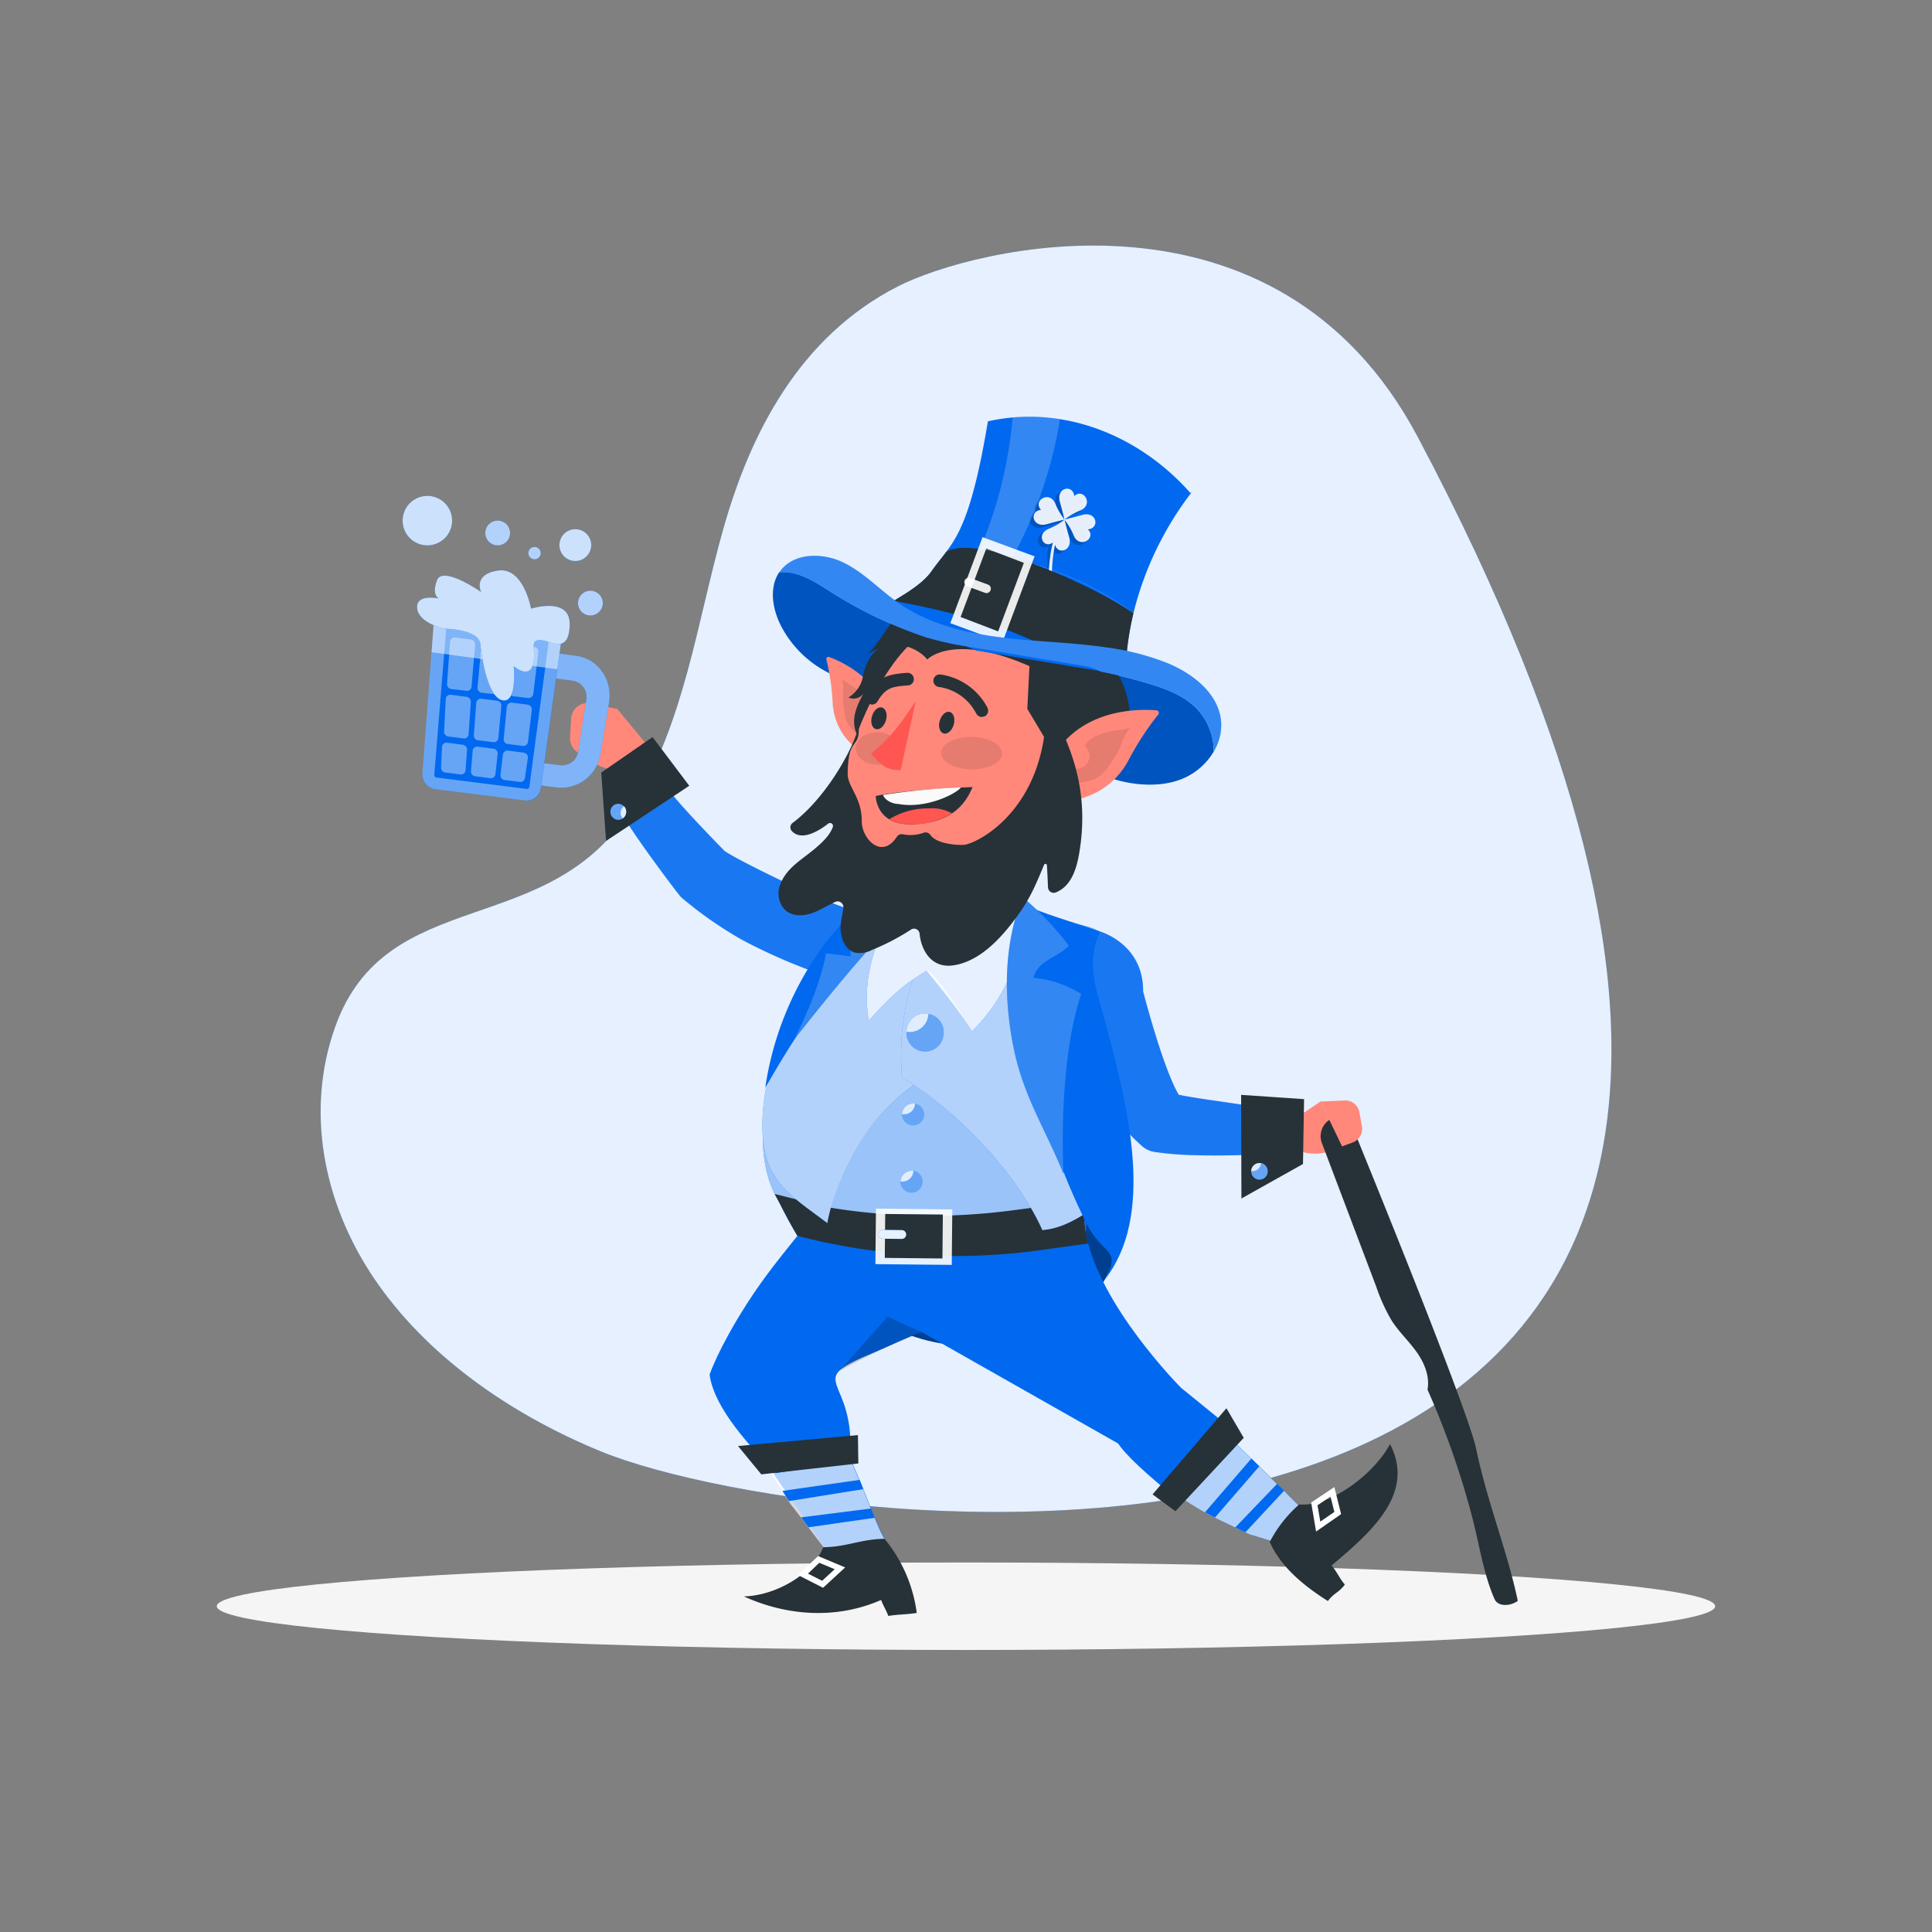 <svg xmlns="http://www.w3.org/2000/svg" viewBox="0 0 500 500"><rect x="0" y="0" width="500" height="500" fill="#808080" stroke="none"/><g id="freepik--background-simple--inject-185"><path d="M155.57,375.65c-24.3-9.95-45.67-25.34-58.85-44.92s-17.67-43.44-10-64.93c13.3-37.39,55.48-22.13,76.86-56.86,13.7-22.27,16.74-47.79,23.62-72.12s19.45-49.57,45.17-62.71c19-9.74,97.85-30.28,134.56,39C539.77,439.29,214.78,399.91,155.57,375.65Z" style="fill:#0069F0"></path><path d="M155.57,375.65c-24.3-9.95-45.67-25.34-58.85-44.92s-17.67-43.44-10-64.93c13.3-37.39,55.48-22.13,76.86-56.86,13.7-22.27,16.74-47.79,23.62-72.12s19.45-49.57,45.17-62.71c19-9.74,97.85-30.28,134.56,39C539.77,439.29,214.78,399.91,155.57,375.65Z" style="fill:#fff;opacity:0.9"></path></g><g id="freepik--Shadow--inject-185"><ellipse id="freepik--path--inject-185" cx="250" cy="415.69" rx="193.89" ry="11.32" style="fill:#f5f5f5"></ellipse></g><g id="freepik--Character--inject-185"><path d="M262.2,193.59c-.6,13.32,5.7,12.33,6.79,12.61a2.18,2.18,0,0,0,2.3-1.25,6,6,0,0,0,.46-2.76c0-8.58-8.17-24.3-9.76-24.46C263.3,182.8,262.44,188.36,262.2,193.59Z" style="fill:#263238"></path><path d="M291.74,318.54s.57,1-5.78,12.54c-10.07,18.31-61.42,36-87-26l46.58-11.63Z" style="fill:#0069F0"></path><g style="opacity:0.4"><path d="M291.74,318.54s.57,1-5.78,12.54c-10.07,18.31-61.42,36-87-26l46.58-11.63Z"></path></g><path d="M221.62,236l-2.61-.94-2.71-1c-1.83-.69-3.63-1.41-5.43-2.17-3.6-1.48-20.52-9.54-23.47-11.76l.58.55c-1.49-1.44-13.17-13.51-14.46-15.79s-2.62-4.59-3.93-6.94-2.6-4.77-3.92-7.08l-.08-.12a4.65,4.65,0,0,0-8.51,2.89c.39,2.91.95,5.65,1.59,8.44s1.42,5.55,2.31,8.32,12.89,18.91,15.08,21.56l.19.21.39.35a103.12,103.12,0,0,0,15.41,10.71c3.83,2.05,7.76,3.89,11.72,5.58q3,1.24,6,2.38c2,.76,4,1.45,6.31,2.16a9.09,9.09,0,0,0,5.8-17.23h0Z" style="fill:#0069F0"></path><path d="M221.62,236l-2.61-.94-2.71-1c-1.83-.69-3.63-1.41-5.43-2.17-3.6-1.48-20.52-9.54-23.47-11.76l.58.55c-1.49-1.44-13.17-13.51-14.46-15.79s-2.62-4.59-3.93-6.94-2.6-4.77-3.92-7.08l-.08-.12a4.65,4.65,0,0,0-8.51,2.89c.39,2.91.95,5.65,1.59,8.44s1.42,5.55,2.31,8.32,12.89,18.91,15.08,21.56l.19.21.39.35a103.12,103.12,0,0,0,15.41,10.71c3.83,2.05,7.76,3.89,11.72,5.58q3,1.24,6,2.38c2,.76,4,1.45,6.31,2.16a9.09,9.09,0,0,0,5.8-17.23h0Z" style="fill:#fff;opacity:0.1"></path><path d="M167.39,192.71l-7.69-9.29L149.33,194s5.45,6.61,13.46,5.14Z" style="fill:#ff887b"></path><path d="M147.81,185.93l-.28,4.9a4.28,4.28,0,0,0,3.11,4.37l3.38,1,5.68-12.74-7.32-1.51a4.28,4.28,0,0,0-4.56,4Z" style="fill:#ff887b"></path><path d="M213.3,246.53c-4.25,20.28-14,22.52-15.58,40.41-1.61,18.46-.54,52,83.27,32.05,1.42-10.36-2.43-18,9.41-63.68a12.71,12.71,0,0,0-9-15.56l-.47-.12c-3.59-.78-7.51-1.54-11.42-2.1a274,274,0,0,0-31.32-2.93c-4.06.07-8.06.24-11.49.57A15.17,15.17,0,0,0,213.3,246.53Z" style="fill:#0069F0"></path><path d="M213.3,246.53c-4.25,20.28-14,22.52-15.58,40.41-1.61,18.46-.54,52,83.27,32.05-1.61-12.76-2.43-18,9.41-63.68a12.71,12.71,0,0,0-9-15.56l-.47-.12c-3.59-.78-7.51-1.54-11.42-2.1a274,274,0,0,0-31.32-2.93c-4.06.07-8.06.24-11.49.57A15.17,15.17,0,0,0,213.3,246.53Z" style="fill:#fff;opacity:0.6"></path><path d="M273.47,251.08l.23,1.73.24,1.59c.18,1,.4,2,.6,3,.45,2,.94,4,1.49,6a85.87,85.87,0,0,0,4.21,11.63,70.78,70.78,0,0,0,6.13,11.08,54.66,54.66,0,0,0,8.58,9.95l.46.42a6.5,6.5,0,0,0,3.42,1.65,82.46,82.46,0,0,0,11,.84c3.48.11,6.93.06,10.34,0,6.86-.2,13.64-.59,20.46-1.43a4.38,4.38,0,0,0,.25-8.66h0c-6.64-1.19-13.29-2.1-19.91-3.07l-9.8-1.43c-1.63-.25-3.2-.51-4.76-.79l-2.25-.45-2-.49,3.88,2.07c-4.2-4.86-10.2-28.14-10.2-28.14.12-12.61-11.65-15.66-11.21-15.52-4.76.74-11.83,5.29-11.09,10h0Z" style="fill:#0069F0"></path><path d="M273.47,251.08l.23,1.73.24,1.59c.18,1,.4,2,.6,3,.45,2,.94,4,1.49,6a85.87,85.87,0,0,0,4.21,11.63,70.78,70.78,0,0,0,6.13,11.08,54.66,54.66,0,0,0,8.58,9.95l.46.42a6.5,6.5,0,0,0,3.42,1.65,82.46,82.46,0,0,0,11,.84c3.48.11,6.93.06,10.34,0,6.86-.2,13.64-.59,20.46-1.43a4.38,4.38,0,0,0,.25-8.66h0c-6.64-1.19-13.29-2.1-19.91-3.07l-9.8-1.43c-1.63-.25-3.2-.51-4.76-.79l-2.25-.45-2-.49,3.88,2.07c-4.2-4.86-10.2-28.14-10.2-28.14.12-12.61-11.65-15.66-11.21-15.52-4.76.74-11.83,5.29-11.09,10h0Z" style="fill:#fff;opacity:0.1"></path><path d="M333.89,290.36l7.89-5.31,5.57,11.6s-6.34,3.92-12.56.55Z" style="fill:#ff887b"></path><path d="M349.54,290.46a3.47,3.47,0,0,0-3.35-1.44,5.06,5.06,0,0,0-4.06,6.87l14,37a47.28,47.28,0,0,0,4,8.82c1.92,3,4.45,5.33,6.46,8.14s3.48,6.32,2.85,9.8a214.61,214.61,0,0,1,11.36,32.22c2,7.43,3.08,15.45,6,22,.9,2,4.1,1.83,6,.44-2.54-12.35-7.92-25.6-10.78-39.36C379.83,364.29,349.54,290.46,349.54,290.46Z" style="fill:#263238"></path><path d="M351.81,287.84l.65,3.67a3.74,3.74,0,0,1-2.42,4.17l-2.72,1-5.57-11.6,6.2-.27A3.71,3.71,0,0,1,351.81,287.84Z" style="fill:#ff887b"></path><path d="M261,215.86c-.81,10.65,0,23,6.17,28.28a125.45,125.45,0,0,1-31.63,16.71c-11-9.16-5.14-15.58-5.14-15.58,10.63-4.76,10.53-12.64,8-21.22l16.32-12.23C257.4,209.49,261.29,212,261,215.86Z" style="fill:#ff887b"></path><path d="M264.68,211.81c.35-4.78-4.3-7.61-7.56-4.82l-19.49,14.62a27.43,27.43,0,0,1,1.24,14,27,27,0,0,0,12.59-1.55,27.78,27.78,0,0,0,13-9.78A102.6,102.6,0,0,1,264.68,211.81Z" style="opacity:0.2;isolation:isolate"></path><path d="M215.57,153.53a113,113,0,0,0,24,11.37,59.45,59.45,0,0,1-8.72-3.19c-1.2,4.36-5.3,11.46-7.84,15.19a16.58,16.58,0,0,0-2.09-.46A28.1,28.1,0,0,1,202.14,162c-2.22-4.32-3.15-9.88-.49-13.88a9.73,9.73,0,0,1,2.53,0C208.37,148.75,212,151.27,215.57,153.53Z" style="fill:#0069F0"></path><path d="M215.57,153.53a113,113,0,0,0,24,11.37,59.45,59.45,0,0,1-8.72-3.19c-1.2,4.36-5.3,11.46-7.84,15.19a16.58,16.58,0,0,0-2.09-.46A28.1,28.1,0,0,1,202.14,162c-2.22-4.32-3.15-9.88-.49-13.88a9.73,9.73,0,0,1,2.53,0C208.37,148.75,212,151.27,215.57,153.53Z" style="opacity:0.2"></path><path d="M215.49,182a15.85,15.85,0,0,0,8.61,13.24l.1,0c4.27,2,6.62-2.23,5.78-7.27-1-11.74-11.91-16.65-15.4-17.94a.55.55,0,0,0-.71.67A59.25,59.25,0,0,1,215.49,182Z" style="fill:#ff887b"></path><path d="M224.68,188.11a2.64,2.64,0,0,1,.26-5.07,6.31,6.31,0,0,0-1.91-3.5c-1.45-1.62-3.44-2.39-5.05-3.83.73,3.78-.5,3.77.87,10.15a6.33,6.33,0,0,0,2.61,3.72c.73.54,1.52,1.23,2.37.91S225.53,188.41,224.68,188.11Z" style="opacity:0.1"></path><path d="M251.14,178.85c2.63,10-5.51,15.6-8.43,17.61-1-.78.06-3.58.06-3.58s-5.13,8.54-13.69,6.12c-9.51-8.77-9.44-12.42-5.65-19.49a3.17,3.17,0,0,1-3.85,1,8.23,8.23,0,0,0,3.76-5.39c1.19-6.87,6-9.67,11.23-9.1-2.84-3.89-1-4.26-1-4.26s6.78,5.27,11.51,5.28S251.14,178.85,251.14,178.85Z" style="fill:#263238"></path><path d="M280.21,189.2c-2.52,18-3.12,28.63-14.07,37.1-16.48,12.79-42.61,3.21-46.1-15.29-.56-2.09-2-11.15,0-16.42,1-2.57,9.31-28.91,23.8-32.94C264.24,156,282.82,171.27,280.21,189.2Z" style="fill:#ff887b"></path><ellipse cx="251.4" cy="194.9" rx="4.2" ry="7.88" transform="matrix(0.01, -1, 1, 0.01, 54.03, 444.36)" style="opacity:0.1"></ellipse><path d="M232.7,193.77c0,2.32-2.55,4.17-5.65,4.14s-5.59-1.93-5.56-4.25,2.55-4.17,5.64-4.14S232.72,191.46,232.7,193.77Z" style="opacity:0.1"></path><path d="M314.12,194.49a17,17,0,0,1-8.22,7.09c-6,2.43-13.71,1.64-19.77-.67a33.49,33.49,0,0,0,3.09-23.73s-.89-1.68-4.35-3.39c4.08.85,8.1,1.84,12,3,4.81,1.44,9.76,3.24,13.16,6.94A16.17,16.17,0,0,1,314.12,194.49Z" style="fill:#0069F0"></path><path d="M314.12,194.49a17,17,0,0,1-8.22,7.09c-6,2.43-13.71,1.64-19.77-.67a33.49,33.49,0,0,0,3.09-23.73s-.89-1.68-4.35-3.39c4.08.85,8.1,1.84,12,3,4.81,1.44,9.76,3.24,13.16,6.94A16.17,16.17,0,0,1,314.12,194.49Z" style="opacity:0.2"></path><path d="M266.45,171.77l-.58,11.69,11.3,18.94c.5,1.23,10.17-1.16,13.43-5,2.36-2.78,5.32-22.69-8.69-30C277.58,165.09,266.45,171.77,266.45,171.77Z" style="fill:#263238"></path><path d="M246.82,187.55c-.43,1.52-1.6,2.57-2.61,2.27s-1.47-1.79-1-3.31,1.6-2.56,2.6-2.26S247.27,186,246.82,187.55Z" style="fill:#263238"></path><path d="M229.28,186.41c-.45,1.54-1.6,2.56-2.61,2.28s-1.47-1.78-1-3.33,1.6-2.56,2.61-2.26S229.74,184.93,229.28,186.41Z" style="fill:#263238"></path><path d="M254.17,185.55a1.64,1.64,0,0,1-1.49-.83,12.9,12.9,0,0,0-9.59-6.92,1.62,1.62,0,0,1-1.52-1.74v0a1.63,1.63,0,0,1,1.74-1.52h0a16.35,16.35,0,0,1,12.23,8.59,1.67,1.67,0,0,1-.64,2.23Z" style="fill:#263238"></path><path d="M225.49,182.33a1.64,1.64,0,0,0,1.55-.72c2.16-3.57,3.65-3.92,7.82-4.22a1.62,1.62,0,0,0,1.64-1.62v0a1.64,1.64,0,0,0-1.62-1.65h0c-5.27.33-7.78,1.23-10.58,5.7a1.67,1.67,0,0,0,.46,2.28Z" style="fill:#263238"></path><path d="M237,181.42c-4,6-6.1,9-11.58,13.7,2.52,2.77,4,4.29,7.68,4.18Z" style="fill:#ff5652"></path><path d="M226.64,206s6.59-1.62,25.06-2.31c-2.11,5.11-6.13,9.35-15.61,9.64S226.64,206,226.64,206Z" style="fill:#263238"></path><path d="M240.45,209.21a18.9,18.9,0,0,0-10.3,2.81,10.56,10.56,0,0,0,5.93,1.28,18.81,18.81,0,0,0,10.28-2.81A10.48,10.48,0,0,0,240.45,209.21Z" style="fill:#ff5652"></path><path d="M228.53,205.73c.42,1.29,2.3,2.32,4,2.34,7.27,1.35,15.24-2.8,16.13-4.29A177.37,177.37,0,0,0,228.53,205.73Z" style="fill:#fafafa"></path><path d="M269.6,173.88c-22.38-11-29.63-3.21-29.63-3.21s-5.75-7.71-16.54-.8c7.14-3.86,7.13-20.15,31.74-16.88,13.41,1.78,24.66,3.31,30.93,8.48C293.48,167.51,281.61,172.23,269.6,173.88Z" style="fill:#263238"></path><path d="M192.85,370.73l23.39-3.57s1.26,4.65,6.12,15.62c1.46,3.29,4.72,12.65,7.45,17,1.65,2.61-15.48,2.2-15.48,2.2Z" style="fill:#0069F0"></path><path d="M214.33,401.94l-3-3.88-1.92-2.54-2.87-3.77-2-2.57-11.77-18.46,23.39-3.56s1.26,4.65,6.12,15.62c.42.93,1,2.36,1.62,4,.29.73.6,1.51.93,2.31.54,1.4,1.14,2.87,1.74,4.29.35.79.68,1.56,1,2.31a39.54,39.54,0,0,0,2.12,4C231.46,402.35,214.33,401.94,214.33,401.94Z" style="fill:#fff;opacity:0.7"></path><path d="M320.91,371.56l-15.66,17c-4.11-3.53-12.81-10.45-15.9-15l-50.84-28.83c-3.72,1.37-8.24,3.59-11.9,5.11-20,8.26-4.62,5.57-6.69,28.42l-19.2,3c-6.24-6.63-15.81-16.5-17.08-25.5,0,0,2.17-6.64,9.62-18.3,4.75-7.45,9.39-12.93,14.89-19.85l27.85.94v-.18l45,.6c3.29,18.8,24.67,40.2,24.67,40.2Z" style="fill:#0069F0"></path><path d="M281.63,321.82a36,36,0,0,1-1.07-11l-18.85,2.46a161.67,161.67,0,0,1-47.66-.87L200.48,309l5.88,10.83h0a161.6,161.6,0,0,0,62.73,3.73Z" style="fill:#263238"></path><path d="M246,242.45c-4.38,13.18-6,22-5.53,35.86-22.62,12.75-26.46,38.63-26.36,38.22-7.77-5.91-14.68-9.75-16.33-19.37s1.13-23.26,6.49-31.42c9.34-14.22,19.12-28.51,33.51-37.58A16.83,16.83,0,0,0,246,242.45Z" style="fill:#0069F0"></path><path d="M246,242.45c-4.38,13.18-6,22-5.53,35.86-22.32,12.47-26.46,38.63-26.36,38.22-7.77-5.91-14.68-9.75-16.33-19.37s1.13-23.26,6.49-31.42c9.34-14.22,19.12-28.51,33.51-37.58A16.83,16.83,0,0,0,246,242.45Z" style="fill:#fff;opacity:0.7"></path><path d="M272.78,239.51l-2.26-1.22a251.8,251.8,0,0,0,16,71.42c-4.69,4-10.6,8.18-16.76,8.63-6.62-14.82-22.34-31.25-36.36-39.42-.73-12.32.62-19.61,4.79-31.23C241.26,239.08,263.72,238.19,272.78,239.51Z" style="fill:#0069F0"></path><path d="M272.78,239.51l-2.26-1.22a251.8,251.8,0,0,0,16,71.42c-4.69,4-10.6,8.18-16.76,8.63-6.62-14.82-22.34-31.25-36.36-39.42-.73-12.32.62-19.61,4.79-31.23C241.26,239.08,263.72,238.19,272.78,239.51Z" style="fill:#fff;opacity:0.7"></path><path d="M224.83,264.12c4.95-5.43,8.61-9.2,15-12.87,1.23-.7,9.53,11.4,11.67,15.69,8.14-7.91,12.81-18.78,14.37-30,.52-3.75-3.54-7.38-5.85-10.37-8-1.72-13.41-1.81-21.2.81C235.81,228.36,221.47,244.76,224.83,264.12Z" style="fill:#0069F0"></path><path d="M224.83,264.12c4.95-5.43,8.61-9.2,15-12.87,0,0,9.53,11.4,11.67,15.69,8.14-7.91,12.81-18.78,14.37-30,.52-3.75-3.54-7.38-5.85-10.37-8-1.72-13.41-1.81-21.2.81C235.81,228.36,221.47,244.76,224.83,264.12Z" style="fill:#fff;opacity:0.9"></path><path d="M237.19,232.94c-9.44,6.63-13.78,10.07-26.43,28.4-8.43,12.21-10.9,17.33-12.7,20.06a82.77,82.77,0,0,1,22.63-45.65c1.72-.35,3.44-1.36,5.18-1.68s3.52-.51,5.31-.69C232.59,233.24,235.79,233.12,237.19,232.94Z" style="fill:#0069F0"></path><path d="M236.37,233c-10.11,10.88-16.61,18-30.87,36.06,3.52-7,6.8-14.69,8.3-22.34l6.29.77a9.08,9.08,0,0,0-.05-1.73c-.43-1.85-.86-3.7-1.29-5.57Z" style="fill:#0069F0"></path><path d="M236.37,233c-10.11,10.88-16.61,18-30.87,36.06,3.52-7,6.8-14.69,8.3-22.34l6.29.77a9.08,9.08,0,0,0-.05-1.73c-.43-1.85-.86-3.7-1.29-5.57Z" style="fill:#fff;opacity:0.2"></path><path d="M292,196.86a19.83,19.83,0,0,1-16.7,10.48h-.14c-5.89,0-6.33-6-2.73-11.26,7.31-12.77,22.21-12.63,26.84-12.25a.67.67,0,0,1,.46,1.12A74.35,74.35,0,0,0,292,196.86Z" style="fill:#ff887b"></path><path d="M278.35,198.93a3.3,3.3,0,0,0,2.35-5.88c1.13-2.05,4-3,4-3,2.5-1.07,5.16-.9,7.73-1.7-2.8,3.91-1.41,4.54-6.3,11.05a7.88,7.88,0,0,1-4.91,2.84c-1.11.23-2.36.6-3.15-.21S277.22,198.83,278.35,198.93Z" style="opacity:0.1"></path><path d="M275.24,303.82c-4.92-12.12-10.46-20.16-13-33s-2.49-26.49,2.38-38.64a74,74,0,0,1,12,12.57c-3.44,3.45-7.8,3.63-9.21,8.3a28.23,28.23,0,0,1,12.43,4.18C273.6,275.71,275.24,303.82,275.24,303.82Z" style="fill:#0069F0"></path><path d="M286,264.35c6.47,23.88,12.65,50.29,0,66.73,4.48-8-.79-6.34-4.74-14.29-12.42-25-19.55-54-14.4-81.9,5,2.23,14.56,4.86,17.77,6.19C281.1,249.66,283.53,255.41,286,264.35Z" style="fill:#0069F0"></path><path d="M275.24,303.82c-4.92-12.12-10.45-20.16-13-33s-2.49-26.49,2.37-38.64a74.08,74.08,0,0,1,12,12.57c-3.44,3.46-7.8,3.63-9.21,8.3a28.15,28.15,0,0,1,12.42,4.18C273.61,275.71,275.24,303.82,275.24,303.82Z" style="fill:#fff;opacity:0.2"></path><path d="M279.22,221.26c-.83,4.58-2.42,8.27-6,9.71a1.48,1.48,0,0,1-2-1.33c-.06-1.59-.17-4.11-.28-5.71a.38.38,0,0,0-.73-.13c-.65,1.56-1.67,4-2,4.68a45.26,45.26,0,0,1-5.12,8.85c-3.85,5.24-9.36,11.43-16.27,12.49-6,.91-8.46-4.23-8.83-8.2a1.44,1.44,0,0,0-2.29-1,59.61,59.61,0,0,1-10,5.21,6.8,6.8,0,0,1-4.37.72c-2.52-.65-3.71-3.6-3.79-6.2-.06-1.87.56-3.68.72-5.49a1.47,1.47,0,0,0-2-1.48c-1.75.76-3.4,1.81-5.16,2.57-2.88,1.24-6.6,1.61-8.61-1.29a6.33,6.33,0,0,1-.5-5.92c1.58-4.07,5.37-6.17,8.55-8.81,2-1.66,4.17-3.6,5-5.92a.77.77,0,0,0-1.21-.85c-2.34,1.85-6.8,4.57-9.32,2a1.43,1.43,0,0,1,.14-2.21c7.83-5.81,15.05-17.6,17.09-24.84.28,5.91-2.76,2.28-2.86,12.17,0,3.43,3.7,6.1,3.64,12.3,0,4.41,5.1,10,9.08,4a1.48,1.48,0,0,1,1.61-.66,10.06,10.06,0,0,0,5.4-.43,1.5,1.5,0,0,1,1.68.61c1.61,2.29,6.86,2.68,8.68,2.54,2.93-.23,18.25-7.5,20.91-29.2a1.51,1.51,0,0,1,1.27-1.29c1.85-.29,2.78-1.16,2.79-.81C274.44,190.07,282.74,201.62,279.22,221.26Z" style="fill:#263238"></path><path d="M308.44,127.35a84.23,84.23,0,0,0-15.11,31.35,82.16,82.16,0,0,0-48.41-15.92c3.63-4.85,7-11.25,10.75-33.74,19.48-4.36,39.2,3.6,52.42,18.56Z" style="fill:#0069F0"></path><path d="M293.33,158.7a73.94,73.94,0,0,0-1.74,10.36c-.16,1.53-.26,3.06-.3,4.61-1.42.17-2.85.31-4.26.38h0l-34.34-5.68a79,79,0,0,1-21.33-12.85c.56-.56,7-3.81,9.66-7.6,1.35-1.93,2.65-3.44,3.91-5.14A82.16,82.16,0,0,1,293.33,158.7Z" style="fill:#0069F0"></path><path d="M279,134.06c-2.34.67-4.14,1.1-4.47,1.17v0a16.47,16.47,0,0,1,4-2.33c3.66-1.46.86-6-1.51-3.74-.34-3.17-4.8-2.24-3.71,1.58.67,2.34,1.1,4.14,1.17,4.47h0a16.47,16.47,0,0,1-2.33-4c-1.46-3.66-6-.86-3.74,1.51-3.17.34-2.25,4.8,1.58,3.71,2.26-.65,4-1.07,4.44-1.16l-.08.1a16.25,16.25,0,0,1-3.87,2.24c-3.56,1.42-1.3,5.4,1,3.57q-.2.82-.36,1.65a71.49,71.49,0,0,0-.08,7.75h0a.62.62,0,0,0,.51.68c.16,0,.38-.21.37-.37h0a72.59,72.59,0,0,1-.16-7.66c.08-.5.18-1,.28-1.48.66,2.68,4.68,1.67,3.64-2-.65-2.27-1.08-4.05-1.17-4.44l0,0a16.08,16.08,0,0,1,2.33,4c1.46,3.66,6,.86,3.74-1.51C283.76,137.43,282.83,133,279,134.06Z" style="opacity:0.2"></path><path d="M280,133.28c-2.33.66-4.14,1.09-4.47,1.17a0,0,0,0,0,0,0,17.2,17.2,0,0,1,4-2.33c3.66-1.46.86-6-1.51-3.73-.34-3.18-4.8-2.25-3.71,1.58.67,2.33,1.1,4.14,1.17,4.46l0,0a16.7,16.7,0,0,1-2.33-4c-1.46-3.66-6-.86-3.73,1.51-3.18.33-2.25,4.8,1.57,3.7,2.27-.64,4-1.07,4.44-1.16l-.07.11a17.22,17.22,0,0,1-3.87,2.24c-3.57,1.41-1.31,5.39,1,3.56-.14.55-.26,1.1-.37,1.66-.27,1.4-.46,2.82-.59,4.24s-.2,2.85-.19,4.29h0a.61.61,0,0,0,.51.68c.16,0,.38-.21.37-.37h0c-.05-1.4,0-2.82.08-4.23a40,40,0,0,1,.47-4.22c.08-.5.17-1,.28-1.48.65,2.68,4.68,1.68,3.63-2-.65-2.27-1.07-4-1.16-4.44l0,0a16.87,16.87,0,0,1,2.33,4c1.45,3.66,6,.86,3.73-1.51C284.74,136.64,283.82,132.18,280,133.28Z" style="fill:#fff;opacity:0.9"></path><path d="M293.33,158.7a73.94,73.94,0,0,0-1.74,10.36c-.16,1.53-.26,3.06-.3,4.61-1.42.17-2.85.31-4.26.38h0l-24.74-10.38c-7.7-3.12-21.37-6.45-30.93-8.15.56-.56,7-3.81,9.66-7.6,1.35-1.93,2.65-3.44,3.91-5.14C253.14,138,283.13,151.63,293.33,158.7Z" style="fill:#263238"></path><polygon points="267.75 143.98 259.42 166.25 245.95 161.28 254.28 139.01 267.75 143.98" style="fill:#fff;opacity:0.9"></polygon><polygon points="264.97 145.67 258.32 163.4 248.6 159.68 255.25 141.95 264.97 145.67" style="fill:#263238"></polygon><path d="M254.9,153.42l-4.58-1.69a1.14,1.14,0,0,1-.68-1.46h0a1.14,1.14,0,0,1,1.47-.67l4.58,1.69a1.13,1.13,0,0,1,.67,1.46h0A1.13,1.13,0,0,1,254.9,153.42Z" style="fill:#fff;opacity:0.9"></path><path d="M314.12,194.49a16.17,16.17,0,0,0-4.07-10.74c-3.4-3.7-8.35-5.5-13.16-6.94-3.92-1.18-7.94-2.17-12-3a21.49,21.49,0,0,0-3.1-1.27h0l-34.3-5.69h0c-2.68-.55-5.34-1.17-7.91-1.93a113,113,0,0,1-24-11.37c-3.58-2.26-7.2-4.78-11.39-5.36a9.73,9.73,0,0,0-2.53,0,3.41,3.41,0,0,1,.3-.44c3.58-4.79,11-4.77,16.36-2.14,3.52,1.72,6.51,4.28,9.54,6.8,1.58,1.31,3.19,2.62,4.88,3.78,9.78,6.76,22.07,8.57,33.92,9.53,6.54.54,13.19.88,19.68,1.83a67.18,67.18,0,0,1,15.37,3.89c6.78,2.7,13.57,7.86,14.3,15.13A13.2,13.2,0,0,1,314.12,194.49Z" style="fill:#0069F0"></path><path d="M314.12,194.49a16.17,16.17,0,0,0-4.07-10.74c-3.4-3.7-8.35-5.5-13.16-6.94-3.92-1.18-7.94-2.17-12-3a21.49,21.49,0,0,0-3.1-1.27h0l-34.3-5.69h0c-2.68-.55-5.34-1.17-7.91-1.93a113,113,0,0,1-24-11.37c-3.58-2.26-7.2-4.78-11.39-5.36a9.73,9.73,0,0,0-2.53,0,3.41,3.41,0,0,1,.3-.44c3.58-4.79,11-4.77,16.36-2.14,3.52,1.72,6.51,4.28,9.54,6.8,1.58,1.31,3.19,2.62,4.88,3.78,9.78,6.76,22.07,8.57,33.92,9.53,6.54.54,13.19.88,19.68,1.83a67.18,67.18,0,0,1,15.37,3.89c6.78,2.7,13.57,7.86,14.3,15.13A13.2,13.2,0,0,1,314.12,194.49Z" style="fill:#fff;opacity:0.2"></path><path d="M228.91,398.24a37.8,37.8,0,0,1,8.34,19.18c-2.5.44-4.86.35-7.35.79-.59-1.57-1.28-2.57-1.87-4.14-11.43,5-24.16,4.23-35.52-.92,7.84-.17,17.69-5.41,20.53-12.72C219.43,400.31,222.51,398.36,228.91,398.24Z" style="fill:#263238"></path><path d="M337.05,390.63l-6.41,8.64-7.27-2.2-3.65-1.75-4.11-2q-2-1-4-2.1c-1.12-.64-2.23-1.32-3.31-2l-.07,0a61.73,61.73,0,0,1-6.22-4.69l13.84-14.87,6.07,5.95,2.54,2.48,6.39,6.28,2.55,2.49Z" style="fill:#0069F0"></path><g style="opacity:0.7"><path d="M337.06,390.63l-6.42,8.64-7.27-2.2-.91-.43-.15-.08-2.63-1.26-4.07-1.95q-.57-.27-1.14-.57l-.05,0c-.82-.41-1.64-.84-2.44-1.3l-.13-.07a1.71,1.71,0,0,1-.23-.13c-1.13-.64-2.24-1.32-3.32-2l-.06,0a60.75,60.75,0,0,1-6.23-4.69l13.84-14.87,6.07,5.95,1.94,1.89.49.48.19.2,1.37,1.33.23.24.14.14,4.24,4.16.08.07.25.24,1.48,1.45,0,0,1,1Z" style="fill:#fff"></path></g><path d="M328.6,399.07c3,6.63,8.92,11.39,15.06,15.28,1.6-2.17,2.8-2.11,4.39-4.28-1.22-1.3-2.23-3.61-3.45-4.91,10.11-8.54,21.81-18.57,15.13-31.44-3.84,7.39-15.2,16.35-23.5,15.63A33.18,33.18,0,0,0,328.6,399.07Z" style="fill:#263238"></path><rect x="226.65" y="312.88" width="19.76" height="14.36" transform="translate(3.17 -2.32) rotate(0.57)" style="fill:#fff;opacity:0.9"></rect><rect x="229.06" y="314.23" width="14.92" height="11.37" transform="translate(3.17 -2.32) rotate(0.57)" style="fill:#263238"></rect><path d="M233.36,320.63l-4.88-.05a1.14,1.14,0,0,1-1.13-1.15h0a1.15,1.15,0,0,1,1.15-1.13l4.89.05a1.14,1.14,0,0,1,1.12,1.15h0A1.14,1.14,0,0,1,233.36,320.63Z" style="fill:#0069F0"></path><path d="M233.36,320.63l-4.88-.05a1.14,1.14,0,0,1-1.13-1.15h0a1.15,1.15,0,0,1,1.15-1.13l4.89.05a1.14,1.14,0,0,1,1.12,1.15h0A1.14,1.14,0,0,1,233.36,320.63Z" style="fill:#fff;opacity:0.9"></path><path d="M244.23,267.16a4.82,4.82,0,1,1-9.63-.1V267a4.83,4.83,0,0,1,4.86-4.7,6.6,6.6,0,0,1,.79.08A4.8,4.8,0,0,1,244.23,267.16Z" style="fill:#0069F0"></path><path d="M244.23,267.16a4.82,4.82,0,1,1-9.63-.1V267a4.83,4.83,0,0,1,4.86-4.7,6.6,6.6,0,0,1,.79.08A4.8,4.8,0,0,1,244.23,267.16Z" style="fill:#fff;opacity:0.4"></path><path d="M240.25,262.37a4.82,4.82,0,0,1-4.86,4.7,3.42,3.42,0,0,1-.79-.08,4.83,4.83,0,0,1,4.86-4.7A6.6,6.6,0,0,1,240.25,262.37Z" style="fill:#fff;opacity:0.8"></path><path d="M239.15,288.42a2.84,2.84,0,1,1-5.68-.05v0a2.85,2.85,0,0,1,2.87-2.78,2.31,2.31,0,0,1,.46.05A2.82,2.82,0,0,1,239.15,288.42Z" style="fill:#0069F0"></path><path d="M239.15,288.42a2.84,2.84,0,1,1-5.68-.05v0a2.85,2.85,0,0,1,2.87-2.78,2.31,2.31,0,0,1,.46.05A2.82,2.82,0,0,1,239.15,288.42Z" style="fill:#fff;opacity:0.4"></path><path d="M236.8,285.6a2.83,2.83,0,0,1-2.87,2.77,2.32,2.32,0,0,1-.46,0,2.85,2.85,0,0,1,2.87-2.78A2.31,2.31,0,0,1,236.8,285.6Z" style="fill:#fff;opacity:0.8"></path><polygon points="337.49 284.46 337.21 301.24 321.28 310.17 321.2 283.35 337.49 284.46" style="fill:#263238"></polygon><path d="M328.08,303.16a2.13,2.13,0,0,1-4.26,0v0A2.13,2.13,0,0,1,326,301l.35,0A2.12,2.12,0,0,1,328.08,303.16Z" style="fill:#0069F0"></path><path d="M328.08,303.16a2.13,2.13,0,0,1-4.26,0v0A2.13,2.13,0,0,1,326,301l.35,0A2.12,2.12,0,0,1,328.08,303.16Z" style="fill:#fff;opacity:0.4"></path><path d="M326.32,301a2.14,2.14,0,0,1-2.15,2.08,1.34,1.34,0,0,1-.35,0A2.13,2.13,0,0,1,326,301Z" style="fill:#fff;opacity:0.8"></path><polygon points="168.88 190.75 155.6 199.94 156.85 217.63 178.38 203.36 168.88 190.75" style="fill:#263238"></polygon><path d="M158.88,208.37a2.08,2.08,0,0,0-.56,2.87,2,2,0,0,0,2.84.56h0a2.1,2.1,0,0,0,.53-2.86,1.88,1.88,0,0,0-.22-.26A2,2,0,0,0,158.88,208.37Z" style="fill:#0069F0"></path><path d="M158.88,208.37a2.08,2.08,0,0,0-.56,2.87,2,2,0,0,0,2.84.56h0a2.1,2.1,0,0,0,.53-2.86,1.88,1.88,0,0,0-.22-.26A2,2,0,0,0,158.88,208.37Z" style="fill:#fff;opacity:0.4"></path><path d="M161.5,208.67a2.09,2.09,0,0,0-.53,2.85,2,2,0,0,0,.22.27,2.1,2.1,0,0,0,.53-2.86A1.88,1.88,0,0,0,161.5,208.67Z" style="fill:#fff;opacity:0.8"></path><path d="M238.74,305.83a2.84,2.84,0,0,1-5.68-.06v0a2.84,2.84,0,0,1,2.87-2.77,3.42,3.42,0,0,1,.46,0A2.83,2.83,0,0,1,238.74,305.83Z" style="fill:#0069F0"></path><path d="M238.74,305.83a2.84,2.84,0,0,1-5.68-.06v0a2.84,2.84,0,0,1,2.87-2.77,3.42,3.42,0,0,1,.46,0A2.83,2.83,0,0,1,238.74,305.83Z" style="fill:#fff;opacity:0.4"></path><path d="M236.39,303a2.85,2.85,0,0,1-2.87,2.78,3.41,3.41,0,0,1-.46,0,2.84,2.84,0,0,1,2.87-2.77A3.42,3.42,0,0,1,236.39,303Z" style="fill:#fff;opacity:0.8"></path><polygon points="207.3 392.69 225.41 390.4 226.4 392.8 209.26 395.26 207.3 392.69" style="fill:#0069F0"></polygon><polygon points="202.49 385.84 222.45 382.99 222.46 382.99 222.7 383.57 223.08 384.52 223.43 385.39 204.17 388.48 202.49 385.84" style="fill:#0069F0"></polygon><polygon points="330.52 384.01 319.68 395.3 322.3 396.57 332.33 385.78 330.52 384.01" style="fill:#0069F0"></polygon><path d="M325.91,379.47l-11.49,13.28c-.82-.41-1.64-.84-2.44-1.3l-.13-.07,12-13.92.49.48.19.2Z" style="fill:#0069F0"></path><polygon points="317.4 364.45 321.88 372.11 304.2 391.1 298.28 386.75 317.4 364.45" style="fill:#263238"></polygon><polygon points="191 374.23 197.02 381.56 222.14 378.74 222.03 371.4 191 374.23" style="fill:#263238"></polygon><path d="M213,410.92l-6.46-3.3,5.19-4.91,7,2.94Zm-3.89-3.67,3.65,1.86,3.26-3-4-1.66Z" style="fill:#fff"></path><path d="M340.6,396.36l-1.27-7.51,6-4,1.75,7Zm.37-6.8.72,4.23,3.64-2.5-1-4Z" style="fill:#fff"></path><path d="M238.51,344.78l-8.81-4L217.22,354.8a182.77,182.77,0,0,1,16.59-8.08Z" style="opacity:0.2"></path><path d="M274.23,108.47a10.87,10.87,0,0,1-.14,1.5,111.43,111.43,0,0,1-12,34.15,60.55,60.55,0,0,0-8.48-2A112.7,112.7,0,0,0,262,108.88c0-.27.06-.55.1-.83A49.39,49.39,0,0,1,274.23,108.47Z" style="fill:#fff;opacity:0.2"></path><g id="freepik--Beer--inject-185"><path d="M133.27,202.42l10.9,1.38a10.25,10.25,0,0,0,11.19-8.6l2.24-13.3c1-5.88-2.76-11.39-8.39-12.15l-11.66-1.57-.81,6.46,11.52,1.54a4.22,4.22,0,0,1,3.47,4.95l-2.09,13.34a4.21,4.21,0,0,1-4.62,3.58l-11-1.41Z" style="fill:#0069F0"></path><g style="opacity:0.5"><path d="M133.27,202.42l10.9,1.38a10.25,10.25,0,0,0,11.19-8.6l2.24-13.3c1-5.88-2.76-11.39-8.39-12.15l-11.66-1.57-.81,6.46,11.52,1.54a4.22,4.22,0,0,1,3.47,4.95l-2.09,13.34a4.21,4.21,0,0,1-4.62,3.58l-11-1.41Z" style="fill:#fff"></path></g><path d="M112.56,204.22,136,207.16a3.54,3.54,0,0,0,3.94-3l5.19-37.25a4,4,0,0,0-3.2-4.62l-25.6-3.49a3.75,3.75,0,0,0-4.14,3.65l-2.85,37.84A3.76,3.76,0,0,0,112.56,204.22Z" style="fill:#0069F0"></path><path d="M145.68,162.77l-33.2-4.54-3.15,41.91a3.87,3.87,0,0,0,3.34,4.1l23.21,2.91a3.66,3.66,0,0,0,4.06-3.14ZM137,203.63a.62.62,0,0,1-.69.54l-23.36-2.95a.65.65,0,0,1-.56-.7l3.12-38.27,26.52,3.6Z" style="fill:#fff;opacity:0.4"></path><path d="M132.8,180.18l3.87.45a1.2,1.2,0,0,0,1.34-1l1.3-10.86a1.22,1.22,0,0,0-1.09-1.34l-4-.48a1.21,1.21,0,0,0-1.37,1l-1.15,10.89A1.2,1.2,0,0,0,132.8,180.18Z" style="fill:#fff;opacity:0.4"></path><path d="M124.73,179.28l3.88.45a1.15,1.15,0,0,0,1.32-1l1.12-10.91a1.24,1.24,0,0,0-1.12-1.34l-4-.48a1.19,1.19,0,0,0-1.35,1.05l-1,10.94A1.22,1.22,0,0,0,124.73,179.28Z" style="fill:#fff;opacity:0.4"></path><path d="M116.82,178.32l3.9.46a1.14,1.14,0,0,0,1.31-1l.93-10.95a1.27,1.27,0,0,0-1.15-1.34l-4-.48a1.17,1.17,0,0,0-1.34,1.05l-.78,11A1.24,1.24,0,0,0,116.82,178.32Z" style="fill:#fff;opacity:0.4"></path><path d="M131.42,192.55l3.86.49a1.18,1.18,0,0,0,1.35-1l1-8.33a1.22,1.22,0,0,0-1.08-1.34l-4-.52a1.21,1.21,0,0,0-1.38,1l-.81,8.36A1.19,1.19,0,0,0,131.42,192.55Z" style="fill:#fff;opacity:0.4"></path><path d="M123.75,191.58l3.87.49a1.16,1.16,0,0,0,1.34-1l.78-8.36a1.26,1.26,0,0,0-1.11-1.36l-4-.51a1.19,1.19,0,0,0-1.37,1l-.63,8.4A1.22,1.22,0,0,0,123.75,191.58Z" style="fill:#fff;opacity:0.4"></path><path d="M116.05,190.61l3.89.49a1.15,1.15,0,0,0,1.32-1l.59-8.41a1.28,1.28,0,0,0-1.13-1.36l-4-.52a1.17,1.17,0,0,0-1.35,1l-.44,8.44A1.26,1.26,0,0,0,116.05,190.61Z" style="fill:#fff;opacity:0.4"></path><path d="M130.63,201.87l3.87.49a1.17,1.17,0,0,0,1.34-1l.77-5.23a1.22,1.22,0,0,0-1.08-1.35l-4-.51a1.2,1.2,0,0,0-1.38,1l-.62,5.26A1.19,1.19,0,0,0,130.63,201.87Z" style="fill:#fff;opacity:0.4"></path><path d="M123,200.9l3.88.49a1.15,1.15,0,0,0,1.33-1l.58-5.28a1.24,1.24,0,0,0-1.1-1.35l-4-.52a1.18,1.18,0,0,0-1.36,1l-.44,5.31A1.22,1.22,0,0,0,123,200.9Z" style="fill:#fff;opacity:0.4"></path><path d="M115.26,199.93l3.89.49a1.13,1.13,0,0,0,1.32-1l.4-5.32a1.29,1.29,0,0,0-1.13-1.36l-4-.52a1.16,1.16,0,0,0-1.34,1l-.25,5.36A1.25,1.25,0,0,0,115.26,199.93Z" style="fill:#fff;opacity:0.4"></path></g><polygon points="112.17 162.41 111.69 168.8 144.23 173.21 145.68 162.77 112.48 158.23 112.17 162.41" style="fill:#fff;opacity:0.5"></polygon><path d="M117,134.74a6.4,6.4,0,1,1-6.4-6.4A6.39,6.39,0,0,1,117,134.74Z" style="fill:#0069F0"></path><path d="M117,134.74a6.4,6.4,0,1,1-6.4-6.4A6.39,6.39,0,0,1,117,134.74Z" style="fill:#fff;opacity:0.8"></path><circle cx="148.89" cy="141.07" r="4.12" style="fill:#0069F0"></circle><circle cx="148.89" cy="141.07" r="4.12" style="fill:#fff;opacity:0.8"></circle><circle cx="138.34" cy="143.15" r="1.6" style="fill:#0069F0"></circle><circle cx="138.34" cy="143.15" r="1.6" style="fill:#fff;opacity:0.7"></circle><path d="M132,137.94a3.2,3.2,0,1,1-3.2-3.2A3.2,3.2,0,0,1,132,137.94Z" style="fill:#0069F0"></path><path d="M132,137.94a3.2,3.2,0,1,1-3.2-3.2A3.2,3.2,0,0,1,132,137.94Z" style="fill:#fff;opacity:0.7"></path><path d="M156,156.08a3.2,3.2,0,1,1-3.2-3.2A3.21,3.21,0,0,1,156,156.08Z" style="fill:#0069F0"></path><path d="M156,156.08a3.2,3.2,0,1,1-3.2-3.2A3.21,3.21,0,0,1,156,156.08Z" style="fill:#fff;opacity:0.7"></path><path d="M141.29,165.92c2,.56,6.06,2.74,6.15-4.34.09-7.28-10-4.06-10-4.06s-1.93-10.85-8.56-9.86-4.37,5.55-4.37,5.55-10-7-11.44-3,.53,4.68.53,4.68-6-1.35-5.65,2.51,7,5.3,7,5.3,9,.06,9.37,4,2,13.9,5.8,14.55,2.82-8.86,2.82-8.86,6,5.32,5.21-4.57C138.05,166.68,137.88,165,141.29,165.92Z" style="fill:#0069F0"></path><path d="M141.29,165.92c2,.56,6.06,2.74,6.15-4.34.09-7.28-10-4.06-10-4.06s-1.93-10.85-8.56-9.86-4.37,5.55-4.37,5.55-10-7-11.44-3,.53,4.68.53,4.68-6-1.35-5.65,2.51,7,5.3,7,5.3,9,.06,9.37,4,2,13.9,5.8,14.55,2.82-8.86,2.82-8.86,6,5.32,5.21-4.57C138.05,166.68,137.88,165,141.29,165.92Z" style="fill:#fff;opacity:0.8"></path></g></svg>